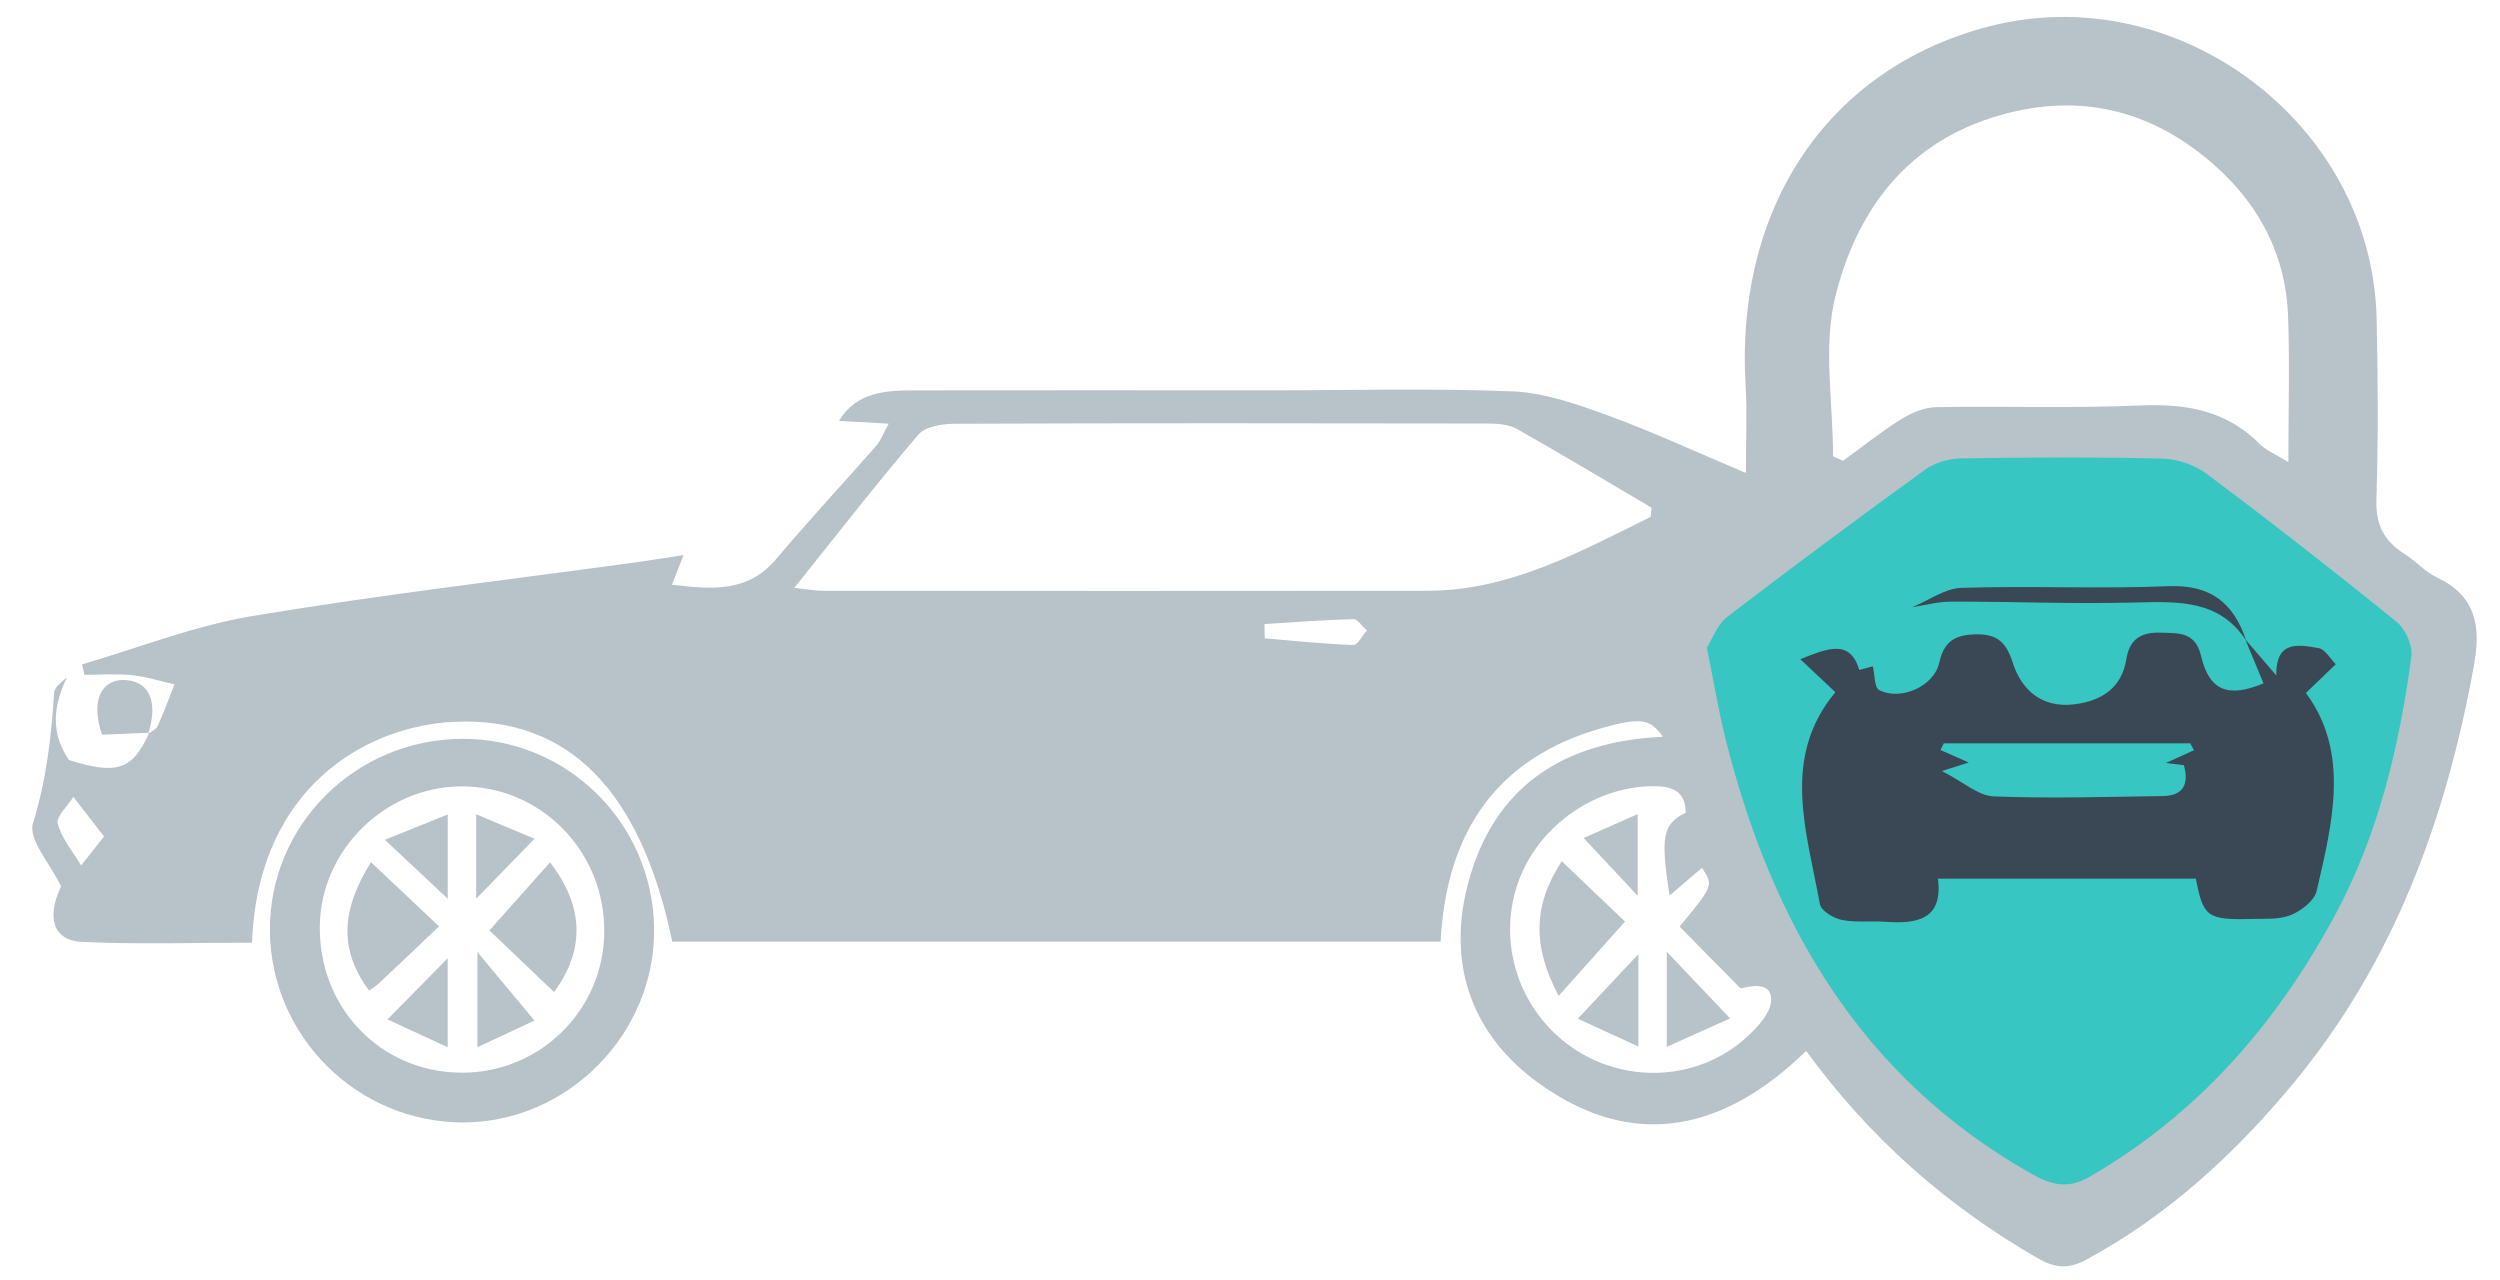 <?xml version="1.0" encoding="utf-8"?>
<!-- Generator: Adobe Illustrator 16.0.0, SVG Export Plug-In . SVG Version: 6.00 Build 0)  -->
<!DOCTYPE svg PUBLIC "-//W3C//DTD SVG 1.1//EN" "http://www.w3.org/Graphics/SVG/1.1/DTD/svg11.dtd">
<svg version="1.1" xmlns="http://www.w3.org/2000/svg" xmlns:xlink="http://www.w3.org/1999/xlink" x="0px" y="0px" width="91px"
	 height="46.583px" viewBox="0 0 91 46.583" enable-background="new 0 0 91 46.583" xml:space="preserve">
<g id="Layer_2">
	<polygon fill="#38C6C2" points="63.417,20.583 69.75,16.25 76.417,15.833 80.5,16.167 85.083,19.417 88.083,22.333 89,24 
		86.5,33.167 80,41.5 75.167,44.917 69.417,41.333 65.5,36.667 62.917,30.833 61.083,23.417 	"/>
</g>
<g id="Layer_1">
	<g>
		<path fill="#B8C2C9" d="M5.395,26.714c0.119-0.096,0.292-0.168,0.348-0.292c0.222-0.494,0.409-1.005,0.608-1.509
			c-0.511-0.116-1.017-0.282-1.535-0.335c-0.576-0.059-1.163-0.014-1.745-0.014c-0.027-0.128-0.054-0.255-0.081-0.383
			c2.065-0.601,4.095-1.408,6.202-1.759c4.662-0.777,9.363-1.322,14.047-1.966c0.549-0.075,1.096-0.168,1.644-0.253
			c-0.123,0.312-0.246,0.622-0.426,1.08c1.494,0.179,2.771,0.284,3.804-0.943c1.176-1.398,2.426-2.734,3.631-4.109
			c0.163-0.186,0.251-0.438,0.457-0.809c-0.717-0.04-1.263-0.07-1.809-0.101c0.63-1.045,1.671-1.109,2.719-1.111
			c4.274-0.008,8.547-0.002,12.821-0.001c2.994,0,5.992-0.083,8.981,0.037c1.157,0.047,2.328,0.462,3.436,0.865
			c1.641,0.599,3.23,1.336,5.053,2.104c0-1.186,0.051-2.161-0.008-3.13c-0.4-6.588,3.04-11.601,8.824-13.115
			c6.883-1.802,13.983,3.516,14.143,10.62c0.049,2.199,0.063,4.401-0.008,6.598c-0.03,0.92,0.286,1.51,1.024,1.975
			c0.404,0.254,0.736,0.643,1.161,0.845c1.428,0.678,1.63,1.752,1.367,3.209c-1.013,5.591-2.915,10.801-6.573,15.214
			c-2.127,2.566-4.573,4.823-7.559,6.431c-0.666,0.358-1.162,0.276-1.764-0.071c-3.295-1.902-6.095-4.358-8.413-7.539
			c-2.966,2.895-6.261,3.661-9.71,1.194c-2.407-1.721-3.368-4.262-2.619-7.2c0.92-3.611,3.475-5.258,7.115-5.429
			c-0.447-0.62-0.749-0.729-2.174-0.33c-3.891,1.086-5.715,3.819-5.917,7.787c-9.374,0-18.677,0-27.969,0
			c-1.144-5.506-3.776-8.174-7.897-8.003c-3.198,0.134-7.188,2.353-7.399,8.042c-2.058,0-4.127,0.068-6.189-0.028
			c-1.072-0.05-1.293-0.92-0.761-2.017c-0.403-0.843-1.204-1.722-1.025-2.297c0.488-1.572,0.67-3.143,0.77-4.754
			c0.012-0.198,0.258-0.381,0.471-0.562c-0.506,1.032-0.605,2.035,0.073,3.01c1.751,0.551,2.307,0.361,2.925-0.995L5.395,26.714z
			 M62.129,23.571c0.255,1.257,0.428,2.323,0.69,3.366c1.686,6.682,4.913,12.277,11.121,15.787c0.729,0.412,1.333,0.564,2.105,0.119
			c3.931-2.263,6.784-5.536,8.919-9.473c1.602-2.952,2.367-6.176,2.811-9.475c0.054-0.398-0.219-1.002-0.541-1.264
			c-2.266-1.835-4.567-3.629-6.9-5.377c-0.441-0.33-1.075-0.548-1.626-0.561c-2.438-0.06-4.877-0.046-7.315-0.008
			c-0.443,0.008-0.957,0.15-1.312,0.406c-2.428,1.757-4.835,3.543-7.214,5.366C62.509,22.734,62.334,23.25,62.129,23.571z
			 M28.912,21.399c0.602,0.065,0.798,0.105,0.995,0.105c7.355,0.004,14.711,0.011,22.066,0c2.984-0.005,5.519-1.412,8.091-2.68
			c0.039-0.02,0.025-0.146,0.054-0.343c-1.6-0.942-3.232-1.924-4.889-2.861c-0.293-0.165-0.689-0.203-1.038-0.203
			c-6.477-0.012-12.954-0.017-19.43,0.008c-0.451,0.002-1.071,0.092-1.325,0.388C31.941,17.558,30.533,19.376,28.912,21.399z
			 M66.724,16.612c0.122,0.054,0.243,0.106,0.365,0.16c0.697-0.507,1.373-1.05,2.103-1.506c0.379-0.235,0.853-0.438,1.286-0.446
			c2.476-0.046,4.956,0.049,7.427-0.061c1.676-0.074,3.145,0.184,4.361,1.414c0.226,0.228,0.555,0.354,1.031,0.648
			c0-1.944,0.053-3.648-0.013-5.348c-0.082-2.138-1.006-3.939-2.568-5.361c-2.37-2.155-5.12-2.81-8.21-1.828
			c-3.206,1.018-4.951,3.489-5.698,6.504C66.353,12.624,66.724,14.664,66.724,16.612z M61.363,29.583
			c-0.017-0.786-0.482-0.969-1.185-0.966c-2.24,0.009-4.371,1.594-5.004,3.766c-0.645,2.213,0.251,4.59,2.201,5.846
			c1.935,1.245,4.507,1.071,6.202-0.475c0.388-0.354,0.854-0.849,0.89-1.309c0.05-0.644-0.56-0.604-1.066-0.473
			c-0.065,0.018-0.184-0.136-0.268-0.221c-0.667-0.674-1.331-1.35-1.995-2.023c1.235-1.499,1.235-1.499,0.812-2.138
			c-0.382,0.327-0.762,0.651-1.179,1.009C60.436,30.425,60.524,29.996,61.363,29.583z M46.028,22.716
			c0.003,0.174,0.006,0.347,0.009,0.52c1.074,0.09,2.146,0.203,3.222,0.242c0.159,0.006,0.33-0.345,0.496-0.53
			c-0.166-0.144-0.335-0.415-0.497-0.411C48.181,22.564,47.104,22.65,46.028,22.716z M3.786,30.448c-0.433-0.56-0.774-1-1.115-1.44
			c-0.205,0.328-0.637,0.718-0.569,0.973c0.146,0.544,0.552,1.02,0.852,1.522C3.193,31.2,3.432,30.896,3.786,30.448z"/>
		<path fill="#B8C2C9" d="M16.826,26.894c3.816-0.014,6.928,3.056,6.984,6.886c0.055,3.827-3.125,7.07-6.942,7.077
			c-3.849,0.008-7.015-3.128-7.043-6.977C9.796,30.037,12.932,26.908,16.826,26.894z M21.996,33.936
			c0.029-2.935-2.291-5.312-5.18-5.312c-2.784,0-5.137,2.309-5.175,5.075c-0.042,2.974,2.196,5.312,5.117,5.347
			C19.624,39.081,21.968,36.793,21.996,33.936z"/>
		<path fill="#B8C2C9" d="M3.717,26.744c-0.434-1.216-0.035-2.082,0.916-1.985c0.83,0.085,1.12,0.83,0.761,1.956l0.045-0.044
			C4.866,26.695,4.292,26.719,3.717,26.744z"/>
		<path fill="#3A4855" d="M81.726,23.27c0.331,0.386,0.662,0.771,1.13,1.314c-0.016-1.296,0.818-1.116,1.546-0.992
			c0.233,0.04,0.415,0.382,0.621,0.586c-0.328,0.315-0.656,0.631-1.088,1.046c1.602,2.161,0.977,4.7,0.39,7.21
			c-0.083,0.354-0.56,0.721-0.938,0.874c-0.424,0.171-0.943,0.13-1.422,0.142c-1.627,0.041-1.766-0.072-2.036-1.466
			c-3.117,0-6.208,0-9.387,0c0.189,1.514-0.784,1.651-1.946,1.568c-0.518-0.037-1.053,0.036-1.553-0.067
			c-0.303-0.062-0.755-0.332-0.798-0.57c-0.478-2.641-1.427-5.332,0.562-7.719c-0.465-0.438-0.871-0.819-1.277-1.202
			c0.973-0.382,1.803-0.758,2.149,0.393c0.001,0.004,0.321-0.088,0.493-0.135c0.071,0.299,0.051,0.776,0.229,0.866
			c0.787,0.402,2.001-0.138,2.188-0.997c0.173-0.787,0.586-1.016,1.332-1.031c0.771-0.017,1.106,0.286,1.34,1.023
			c0.319,1.007,1.063,1.655,2.206,1.528c0.987-0.11,1.763-0.569,1.934-1.657c0.117-0.742,0.562-0.979,1.258-0.955
			c0.647,0.022,1.251-0.037,1.459,0.846c0.299,1.272,0.987,1.536,2.274,0.999C82.17,24.339,81.947,23.804,81.726,23.27z
			 M71.663,27.756c-0.156,0.049-0.438,0.138-0.98,0.309c0.79,0.403,1.327,0.9,1.883,0.923c2.052,0.082,4.109,0.017,6.164-0.012
			c0.733-0.01,0.957-0.42,0.764-1.122c-0.265-0.033-0.519-0.065-0.655-0.082c0.288-0.131,0.655-0.297,1.021-0.464
			c-0.046-0.084-0.091-0.167-0.137-0.251c-2.989,0-5.979,0-8.969,0c-0.04,0.081-0.081,0.162-0.121,0.243
			C71.007,27.466,71.381,27.631,71.663,27.756z"/>
		<path fill="#3A4855" d="M81.76,23.315c-0.969-1.474-2.435-1.421-3.96-1.385c-2.671,0.061-4.124-0.033-6.794-0.03
			c-0.468,0.001-0.936,0.132-1.402,0.203c0.597-0.246,1.188-0.686,1.792-0.705c2.509-0.08,5.025,0.042,7.533-0.061
			C80.474,21.274,81.308,21.953,81.76,23.315z"/>
		<path fill="#B8C2C9" d="M56.735,36.249c-0.96-1.799-0.932-3.307,0.114-4.902c0.851,0.812,1.616,1.544,2.301,2.198
			C58.347,34.444,57.598,35.284,56.735,36.249z"/>
		<path fill="#B8C2C9" d="M60.67,34.643c0.858,0.904,1.526,1.607,2.305,2.427c-0.738,0.332-1.464,0.658-2.305,1.035
			C60.67,36.905,60.67,35.923,60.67,34.643z"/>
		<path fill="#B8C2C9" d="M59.637,34.73c0,1.223,0,2.167,0,3.363c-0.83-0.381-1.531-0.702-2.206-1.012
			C58.19,36.273,58.828,35.592,59.637,34.73z"/>
		<path fill="#B8C2C9" d="M59.612,32.608c-0.694-0.743-1.284-1.374-1.967-2.105c0.545-0.242,1.187-0.526,1.967-0.872
			C59.612,30.714,59.612,31.578,59.612,32.608z"/>
		<path fill="#B8C2C9" d="M15.981,33.72c-0.8,0.759-1.488,1.415-2.18,2.065c-0.11,0.104-0.243,0.183-0.366,0.273
			c-1.061-1.434-1.062-2.863,0.068-4.675C14.309,32.144,15.091,32.882,15.981,33.72z"/>
		<path fill="#B8C2C9" d="M20.167,36.109c-0.805-0.768-1.602-1.526-2.352-2.241c0.747-0.84,1.47-1.652,2.205-2.479
			C21.26,32.99,21.299,34.576,20.167,36.109z"/>
		<path fill="#B8C2C9" d="M19.455,37.148c-0.574,0.268-1.242,0.579-2.076,0.968c0-1.182,0-2.172,0-3.459
			C18.149,35.582,18.755,36.309,19.455,37.148z"/>
		<path fill="#B8C2C9" d="M16.296,34.88c0,1.047,0,2.019,0,3.239c-0.831-0.384-1.514-0.699-2.191-1.012
			C14.872,36.329,15.543,35.646,16.296,34.88z"/>
		<path fill="#B8C2C9" d="M17.333,32.712c0-1.107,0-1.961,0-3.07c0.788,0.33,1.433,0.6,2.124,0.889
			C18.725,31.284,18.123,31.901,17.333,32.712z"/>
		<path fill="#B8C2C9" d="M14.009,30.568c0.894-0.36,1.525-0.614,2.288-0.922c0,1.09,0,1.944,0,3.068
			C15.5,31.967,14.861,31.368,14.009,30.568z"/>
	</g>
</g>
</svg>
